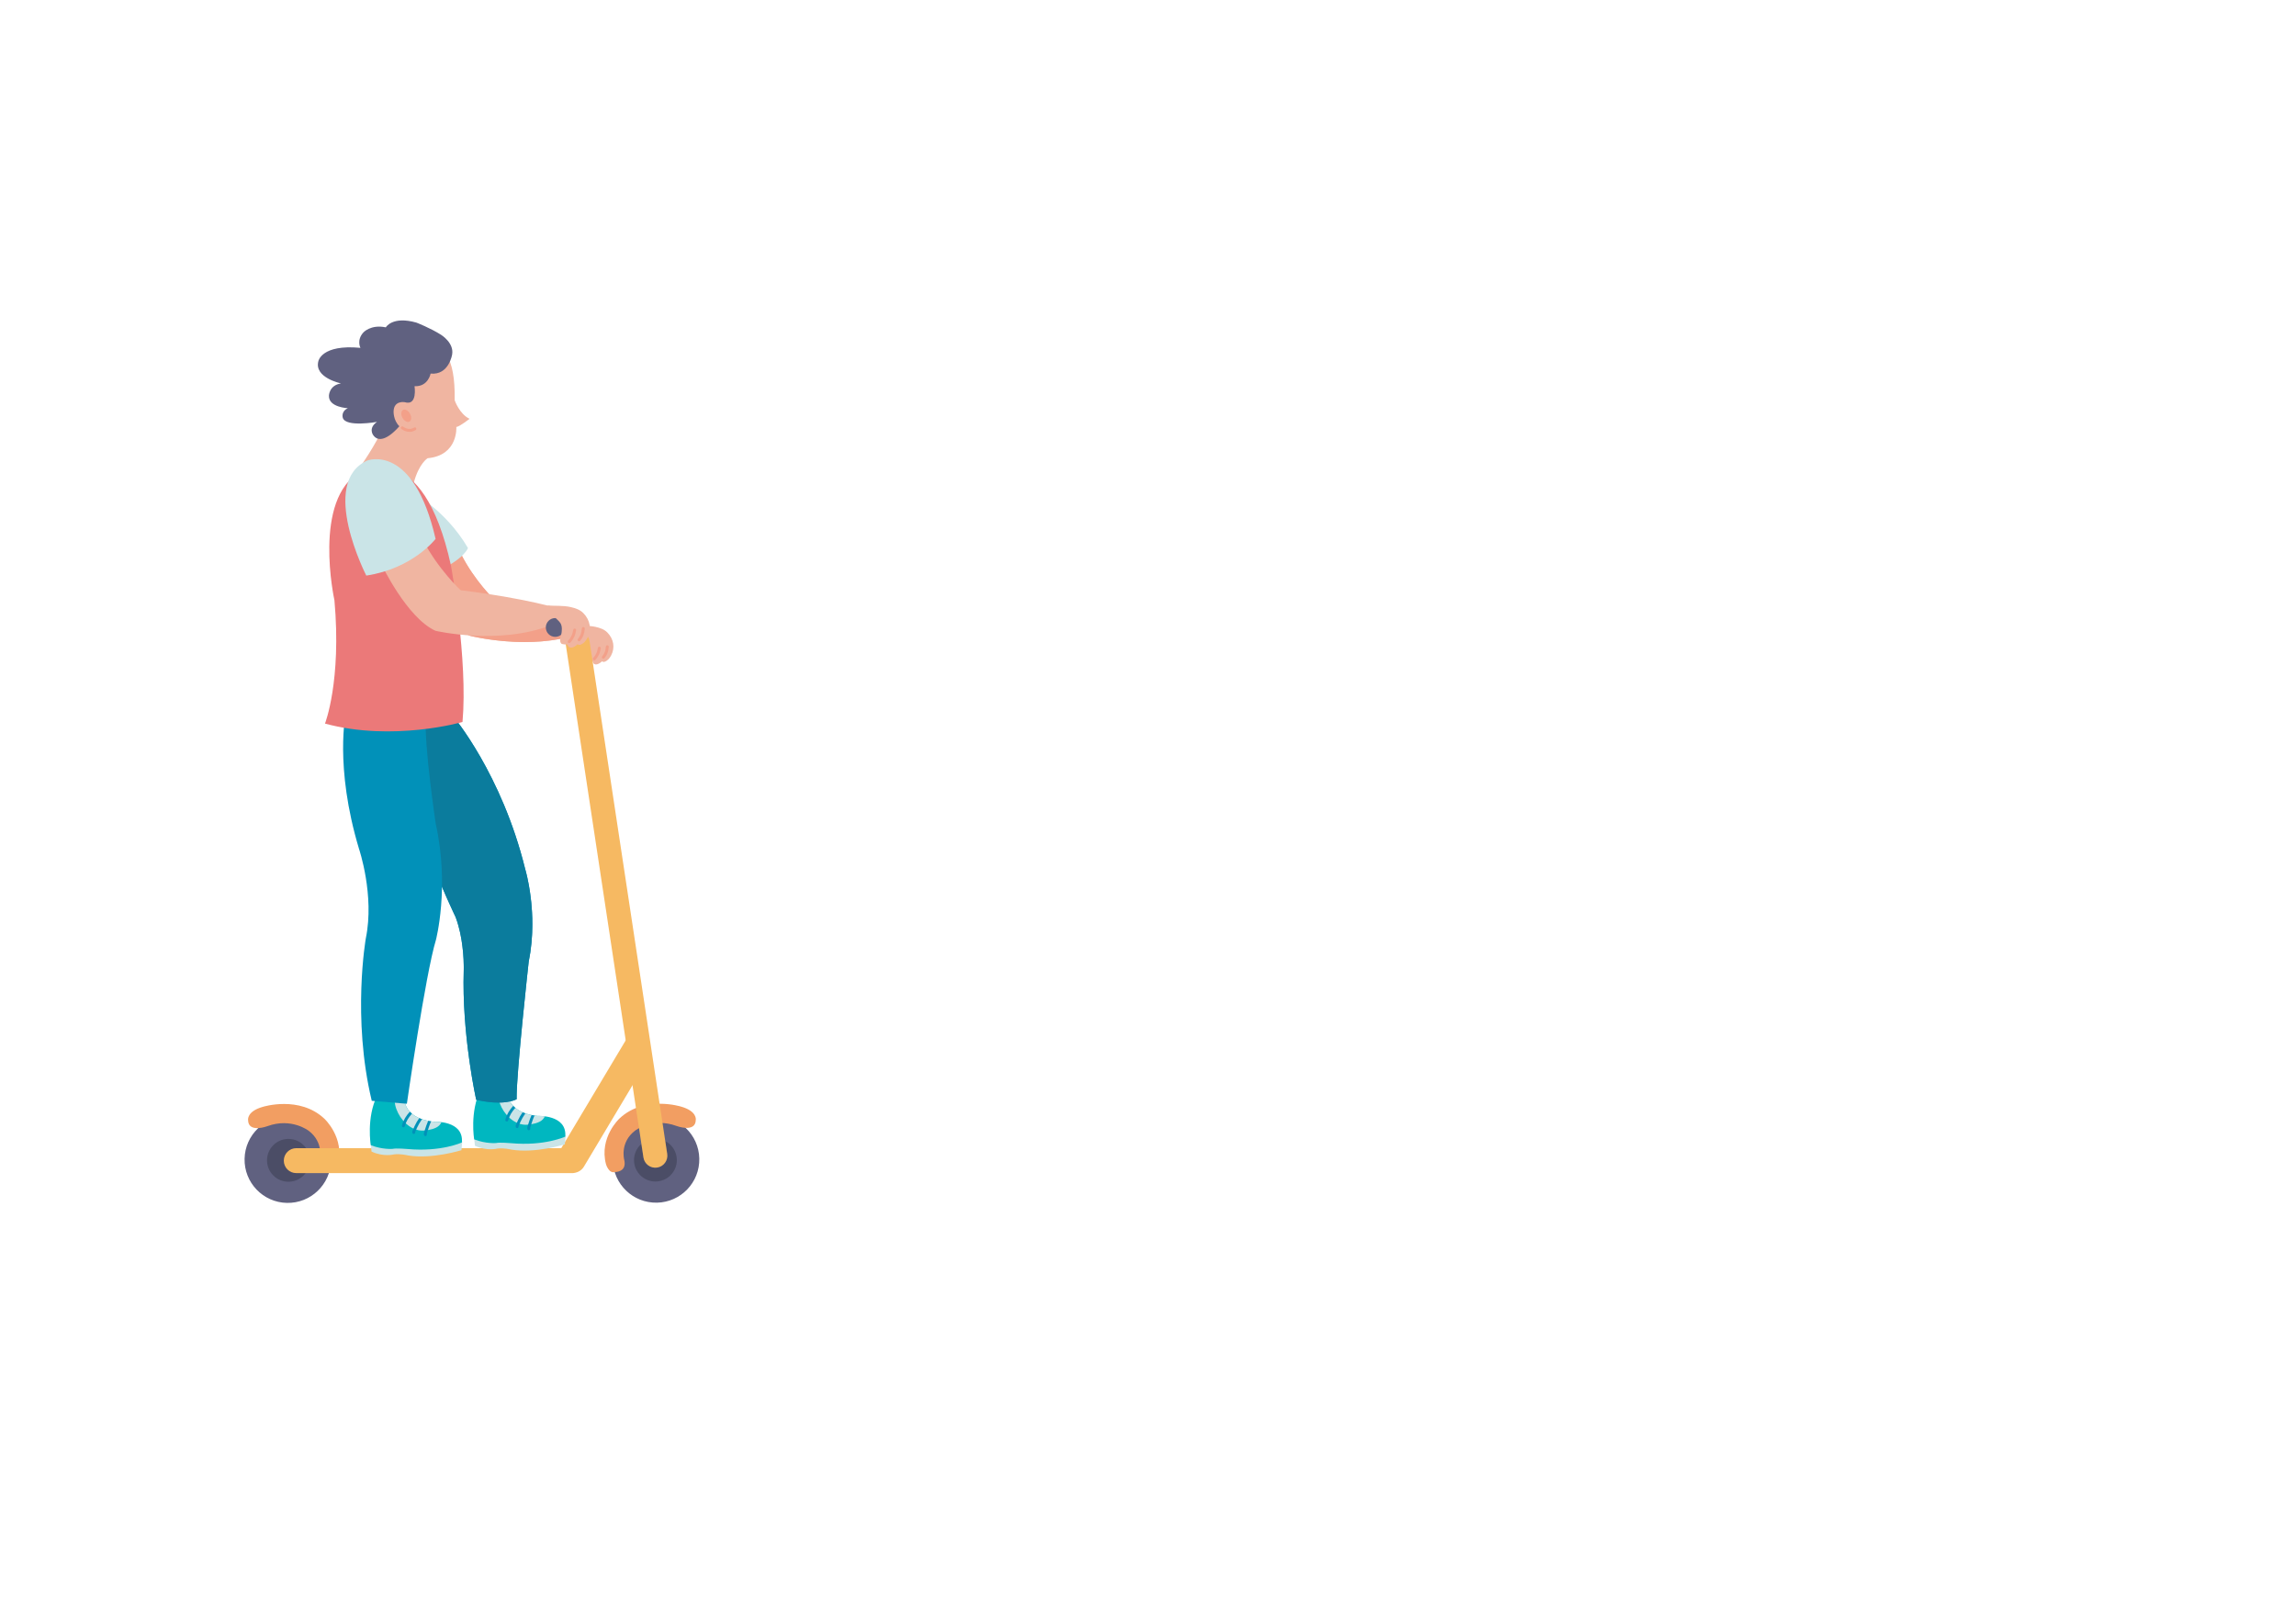 <?xml version="1.0" encoding="UTF-8"?>
<!DOCTYPE svg PUBLIC "-//W3C//DTD SVG 1.1//EN" "http://www.w3.org/Graphics/SVG/1.1/DTD/svg11.dtd">
<!-- Creator: CorelDRAW 2020 (64-Bit) -->
<svg xmlns="http://www.w3.org/2000/svg" xml:space="preserve" width="11.693in" height="8.268in" version="1.1" style="shape-rendering:geometricPrecision; text-rendering:geometricPrecision; image-rendering:optimizeQuality; fill-rule:evenodd; clip-rule:evenodd"
viewBox="0 0 11692.91 8267.72"
 xmlns:xlink="http://www.w3.org/1999/xlink"
 xmlns:xodm="http://www.corel.com/coreldraw/odm/2003">
 <defs>
  <style type="text/css">
   <![CDATA[
    .fil1 {fill:#F3A089;fill-rule:nonzero}
    .fil6 {fill:#F6B962;fill-rule:nonzero}
    .fil5 {fill:#F29E62;fill-rule:nonzero}
    .fil0 {fill:#F0B5A1;fill-rule:nonzero}
    .fil10 {fill:#EB7979;fill-rule:nonzero}
    .fil2 {fill:#CAE4E7;fill-rule:nonzero}
    .fil3 {fill:#606180;fill-rule:nonzero}
    .fil4 {fill:#4B4D66;fill-rule:nonzero}
    .fil7 {fill:#00B7C0;fill-rule:nonzero}
    .fil8 {fill:#0191B9;fill-rule:nonzero}
    .fil9 {fill:#0B7C9D;fill-rule:nonzero}
   ]]>
  </style>
 </defs>
 <g id="Layer_x0020_1">
  <path class="fil0" d="M2144.99 2923.85c0,0 113.07,249.64 247.65,313.22 0,0 300.5,77.7 554.59,-8.8 0,0 60.03,-30.38 42.31,-72.33 0,0 -157.14,-53.63 -470.48,-100.9 0,0 -102.83,-97.38 -172.04,-235.63l-202.02 104.44z"/>
  <path class="fil1" d="M2672.69 3269.13c-156.04,0 -280.06,-32.06 -280.06,-32.06 -134.57,-63.58 -247.65,-313.22 -247.65,-313.22l202.02 -104.44c69.21,138.25 172.04,235.63 172.04,235.63 113.97,17.19 207.28,35.24 279.86,51.22 6.2,25.96 43.03,46.9 55.32,66.78 10.2,16.47 7.68,41.97 3.63,60.07 -1.22,5.37 -3.44,12.54 -4.51,19.82 -61.52,11.88 -123.24,16.21 -180.65,16.21z"/>
  <path class="fil2" d="M2095.83 2506.2c0,0 170.94,85.78 287.37,284.08 0,0 -15.86,53.26 -155.3,118.61 0,0 -143.85,-272.97 -132.08,-402.69z"/>
  <path class="fil0" d="M2921.61 3184.41c36.75,2.78 76.37,-0.6 112.29,7.71 22.18,5.13 43.26,12.04 59.51,28.68 31.71,32.48 40.13,77.09 18.49,117.39 -7.54,14.06 -18.22,26.96 -34.13,31.81 -6.04,1.86 -12.1,-2.65 -12.1,-2.65 0,0 -14.67,15.36 -30.04,15.79 -15.38,0.44 -16.78,-14.22 -16.78,-14.22 0,0 -25.4,-0.57 -29.63,-4.65 -10.47,-10.29 -3.32,-29.61 -0.82,-40.74 3.76,-16.72 6.1,-40.33 -3.35,-55.58 -13.65,-22.07 -59.94,-45.56 -50.86,-76.78l-12.59 -6.75z"/>
  <path class="fil1" d="M3026.23 3362.38c-1.9,0 -3.79,-0.72 -5.25,-2.17 -2.9,-2.9 -2.9,-7.59 0,-10.51 6.56,-6.57 12.21,-15.08 17.31,-26.06 2.2,-4.75 3.37,-10.18 4.62,-15.93 0.67,-3.17 1.36,-6.3 2.21,-9.41 0.92,-3.31 3.92,-5.44 7.18,-5.44 0.65,0 1.31,0.08 1.96,0.25 3.96,1.1 6.28,5.18 5.2,9.14 -0.79,2.83 -1.4,5.72 -2.03,8.61 -1.36,6.28 -2.75,12.78 -5.67,19.04 -5.83,12.57 -12.46,22.47 -20.26,30.31 -1.46,1.46 -3.35,2.18 -5.26,2.18z"/>
  <path class="fil1" d="M3072.78 3353.85c-1.69,0 -3.4,-0.58 -4.79,-1.75 -3.14,-2.67 -3.53,-7.35 -0.87,-10.48 11.48,-13.58 16.79,-27.82 18.32,-49.11 0.28,-3.86 3.37,-6.92 7.24,-6.92 0.24,0 0.47,0 0.69,0.03 4.1,0.29 7.18,3.85 6.87,7.93 -1.72,24.42 -8.25,41.67 -21.78,57.68 -1.47,1.72 -3.57,2.63 -5.68,2.63z"/>
  <path class="fil3" d="M1245.58 5900.14c2.6,-121.56 103.24,-217.96 224.8,-215.37 121.55,2.62 217.97,103.22 215.37,224.78 -2.59,121.54 -103.23,217.96 -224.79,215.37 -121.54,-2.62 -217.97,-103.24 -215.38,-224.78z"/>
  <path class="fil4" d="M1468.95 6017.19c-60.25,0 -109.08,-48.82 -109.08,-109.06 0,-60.25 48.83,-109.06 109.08,-109.06 60.25,0 109.09,48.81 109.09,109.06 0,60.24 -48.84,109.06 -109.09,109.06z"/>
  <path class="fil5" d="M1263.44 5702.61c0,0 -7.56,-43.46 74.87,-66.8 0,0 186.69,-59.03 313.65,60.38 0,0 104.98,96.63 68.72,233.27 0,0 -14.54,49.09 -45.7,39.32 0,0 -63.09,2.03 -46.77,-63.83 0,0 23.01,-87.13 -55.78,-146.94 0,0 -87.87,-68.9 -210.81,-23.72 0,0 -97.93,36.76 -98.19,-31.67z"/>
  <path class="fil3" d="M3561.3 5898.99c-2.6,-121.57 -103.25,-217.98 -224.79,-215.39 -121.56,2.62 -217.99,103.22 -215.39,224.79 2.61,121.54 103.25,217.96 224.81,215.36 121.54,-2.61 217.97,-103.23 215.37,-224.76z"/>
  <path class="fil4" d="M3337.93 6016.03c-60.25,0 -109.08,-48.83 -109.08,-109.07 0,-32.87 14.56,-62.37 37.58,-82.35l10.44 68.97c4.59,30.33 30.68,52.11 60.44,52.11 3.04,0 6.12,-0.24 9.22,-0.7 33.42,-5.08 56.4,-36.26 51.33,-69.71l-9.88 -65.24c35.06,18.14 59.02,54.74 59.02,96.91 0,60.24 -48.83,109.07 -109.08,109.07z"/>
  <path class="fil5" d="M3543.44 5701.45c0,0 7.56,-43.46 -74.87,-66.8 0,0 -186.68,-59.02 -313.65,60.4 0,0 -104.98,96.61 -68.72,233.26 0,0 14.54,49.08 45.69,39.31 0,0 63.08,2.03 46.78,-63.82 0,0 -23.02,-87.14 55.78,-146.96 0,0 87.86,-68.9 210.81,-23.72 0,0 97.93,36.78 98.19,-31.67z"/>
  <path class="fil6" d="M2932.76 3213.02c33.43,-5.07 64.61,17.93 69.67,51.33l395.44 2610.93c5.07,33.45 -17.92,64.63 -51.33,69.71 -33.42,5.05 -64.6,-17.97 -69.67,-51.41l-395.44 -2610.89c-5.07,-33.41 17.93,-64.59 51.33,-69.67z"/>
  <path class="fil6" d="M3237.76 5262.2c-23.19,0.69 -30.67,0.77 -44.09,23.2l-335.31 560.82 -1349.62 0c-35.06,0 -63.41,28.56 -63.41,63.62 0,35.05 28.36,63.4 63.41,63.4l1408.22 0c2.11,0 19.5,-1.27 34.15,-10.28 14.65,-8.98 21.06,-20.06 24.46,-25.81l269.97 -452.01c21.5,-35.94 31.68,-96.68 23.33,-150.07 -2.38,-15.08 -13.47,-62.66 -31.11,-72.88z"/>
  <path class="fil2" d="M2418.65 5833.87l-4.89 -50.01 466.96 -2.61 -4.13 45.49c0,0 -150.78,47.39 -272.98,26.68 0,0 -38.73,-9.6 -70.94,-5.09 0,0 -52.15,14.19 -114.02,-14.45z"/>
  <path class="fil7" d="M2414.83 5801.41c0,0 -23.72,-138.55 32.62,-253.46l137.84 -1.5c0,0 -20,117.12 151.95,135.68 0,0 151.18,-8.19 141.54,105.26 0,0 -104.96,49.15 -276.77,33.39 0,0 -58.39,-5.04 -75.69,-0.72 0,0 -51.97,4.67 -111.5,-18.66z"/>
  <path class="fil2" d="M2542.35 5546.92c-1.26,2.73 -2.33,5.53 -3.15,8.4 -7.68,26.83 3.21,59.57 15.01,82.94 24.96,49.43 76.21,94.39 134.56,88.31 23.1,-2.39 57.85,-8.4 75,-26.26 3.93,-4.09 8.59,-9.95 10.8,-16.29 -21.29,-2.75 -37.33,-1.88 -37.33,-1.88 -171.96,-18.56 -151.95,-135.68 -151.95,-135.68l-42.94 0.46z"/>
  <path class="fil8" d="M2580.88 5710.23l-1.93 -0.24c-3.95,-1.05 -6.31,-5.14 -5.25,-9.11 7.33,-27.56 20.79,-48.56 39.82,-69.92 3.23,3.48 6.83,6.9 10.8,10.23 -17.42,19.63 -29.69,38.85 -36.26,63.54 -0.89,3.32 -3.9,5.5 -7.18,5.5z"/>
  <path class="fil8" d="M2633.78 5744.01c-4.09,0 -7.41,-3.3 -7.43,-7.39 -0.27,-2.22 -0.6,-4.76 0.58,-7.56l1.54 -3.58c6,-13.92 12.21,-28.33 20.14,-41.84 4.05,-6.86 8.35,-13.54 12.78,-20.06 4.49,1.94 9.22,3.79 14.24,5.51 -4.98,7.22 -9.78,14.56 -14.21,22.07 -7.46,12.7 -13.47,26.68 -19.31,40.19l-1.11 2.59 0.19 2.64c0,4.11 -3.32,7.42 -7.42,7.42z"/>
  <path class="fil8" d="M2692.96 5754.87l-0.33 0c-4.1,-0.19 -7.28,-3.67 -7.1,-7.75l-0.03 -2.36c-0.09,-2.33 -0.19,-5.25 0.8,-8.35l2.67 -8.44c5.29,-16.76 10.73,-34.03 18.08,-50.45 4.85,0.98 9.89,1.87 15.13,2.67 -7.8,16.6 -13.52,34.72 -19.05,52.24l-2.68 8.52 -0.09 3.26 0.03 3.54c-0.18,4.01 -3.46,7.12 -7.42,7.12z"/>
  <path class="fil8" d="M2425.15 5599.91c0,0 -74.16,-330.96 -63.39,-662.43 0,0 5.04,-144.78 -41.87,-268.97 0,0 -275.73,-560.59 -293.2,-973.26l281.29 -47.92c0,0 247.24,292.28 366.52,777.22 0,0 68.56,223.93 18.15,470.92 0,0 -65.16,586.83 -61.46,701.5 0,0 -62.56,36.5 -206.04,2.94z"/>
  <path class="fil9" d="M2537.21 5614.09l0.11 0 0.11 0 0.11 0 0.11 0 0.11 0 0.11 0 0.11 0 0.11 0 0.11 0 0.11 0 0.11 0 0.11 0c1.85,-0.01 3.67,-0.02 5.45,-0.06 22.14,-0.41 39.83,-2.86 53.33,-5.76 23.05,-4.97 33.91,-11.31 33.91,-11.31 -0.11,-3.2 -0.15,-6.75 -0.15,-10.65 0.03,-136.23 61.61,-690.85 61.61,-690.85 13.53,-66.33 18.49,-131 18.5,-190.11 0.03,-161 -36.65,-280.81 -36.65,-280.81 -119.29,-484.94 -366.52,-777.22 -366.52,-777.22l-281.29 47.92c17.47,412.68 293.2,973.26 293.2,973.26 38.62,102.24 42.03,218.43 42.03,256.3 0,8.14 -0.16,12.67 -0.16,12.67 -0.73,22.33 -1.06,44.67 -1.07,66.89 -0.04,307.67 64.46,595.54 64.46,595.54 45.19,10.57 82.35,14.18 112.06,14.18z"/>
  <path class="fil2" d="M1892.13 5863.57l-4.89 -50.02 466.97 -2.61 -4.14 45.49c0,0 -150.77,47.4 -272.97,26.69 0,0 -38.74,-9.61 -70.94,-5.11 0,0 -52.15,14.2 -114.02,-14.44z"/>
  <path class="fil7" d="M1888.32 5831.11c0,0 -23.73,-138.55 32.61,-253.46l137.85 -1.5c0,0 -20.01,117.14 151.95,135.68 0,0 151.19,-8.18 141.54,105.28 0,0 -104.96,49.15 -276.77,33.39 0,0 -58.39,-5.04 -75.69,-0.74 0,0 -51.97,4.68 -111.49,-18.65z"/>
  <path class="fil2" d="M2015.84 5576.63c-1.26,2.73 -2.33,5.54 -3.15,8.41 -7.67,26.82 3.21,59.57 15.01,82.92 24.96,49.46 76.22,94.42 134.56,88.32 23.1,-2.37 57.85,-8.4 75.02,-26.26 3.93,-4.08 8.59,-9.94 10.79,-16.28 -21.29,-2.75 -37.33,-1.89 -37.33,-1.89 -171.96,-18.54 -151.95,-135.68 -151.95,-135.68l-42.94 0.47z"/>
  <path class="fil8" d="M2054.36 5739.95l-1.93 -0.25c-3.96,-1.05 -6.31,-5.14 -5.26,-9.09 7.34,-27.56 20.8,-48.59 39.82,-69.94 3.23,3.48 6.83,6.9 10.8,10.23 -17.42,19.63 -29.7,38.85 -36.26,63.52 -0.89,3.33 -3.89,5.52 -7.17,5.52z"/>
  <path class="fil8" d="M2107.27 5773.72c-4.09,0 -7.41,-3.31 -7.43,-7.4 -0.27,-2.21 -0.59,-4.76 0.59,-7.57l1.54 -3.56c6.01,-13.93 12.21,-28.33 20.14,-41.85 4.05,-6.86 8.35,-13.54 12.78,-20.05 4.49,1.94 9.22,3.78 14.24,5.51 -4.99,7.22 -9.78,14.56 -14.21,22.07 -7.46,12.7 -13.48,26.69 -19.3,40.18l-1.12 2.61 0.2 2.63c0,4.09 -3.33,7.43 -7.43,7.43z"/>
  <path class="fil8" d="M2166.44 5784.58l-0.34 0c-4.09,-0.2 -7.28,-3.66 -7.09,-7.76l-0.03 -2.36c-0.09,-2.33 -0.2,-5.26 0.79,-8.33l2.67 -8.46c5.28,-16.75 10.73,-34.03 18.08,-50.45 4.85,0.98 9.89,1.87 15.13,2.67 -7.8,16.58 -13.52,34.72 -19.04,52.24l-2.69 8.51 -0.1 3.26 0.03 3.56c-0.17,3.99 -3.46,7.11 -7.41,7.11z"/>
  <path class="fil8" d="M1761.54 3629.07c0,0 -60.06,271.65 67.06,693.92 0,0 79.72,234.89 34.47,454.67 0,0 -71.1,405.06 30.17,827.32l178.82 15.09c0,0 95.09,-661.53 147.94,-833.81 0,0 70.93,-269.58 -1.04,-592.53 0,0 -58.88,-394.9 -50.1,-531.42l-407.33 -33.24z"/>
  <path class="fil0" d="M1825.72 2390.07c0,0 92.83,-130.72 129.78,-223.56 0,0 -28.41,-251.03 90.94,-330.6 0,0 277.54,-257.65 269.04,201.78 0,0 23.67,70.1 75.78,94.72 0,0 -50.22,39.78 -67.28,41.68 0,0 10.66,144.54 -146.4,159.07 0,0 -44.11,26.89 -69.93,123.72 0,0 -195.15,-9.62 -281.93,-66.82z"/>
  <path class="fil3" d="M2033.78 2170.16c0,0 -89.41,109.21 -133.55,44.71 0,0 -26.03,-35.09 19.81,-66.78 0,0 -159.57,28.86 -174.29,-20.94 0,0 -10.57,-31.82 25.8,-48.83 0,0 -98.72,-3.78 -96.37,-63.78 0,0 0.94,-52.91 61.41,-62.35 0,0 -137.47,-28.82 -115.26,-112.91 0,0 15.02,-87.13 214.35,-68.21 0,0 -20.87,-38.99 14.96,-78.41 0,0 37.43,-42.15 114.26,-26 0,0 32.78,-58.96 155.68,-24.14 0,0 70.06,26.85 126.26,62.5 0,0 66.26,40.85 55.83,99.68 0,0 -16.28,106.6 -109.68,97.46 0,0 -12.1,67.49 -81.91,64.24 0,0 16.63,102.06 -50.16,81.33 0,0 -54.25,-10.04 -56.46,45.92 0,0 -2.51,45.39 29.29,76.51z"/>
  <path class="fil1" d="M2077.94 2148.54c-9.69,0 -21.08,-8.11 -28.2,-21.09 -9.02,-16.44 -7.77,-34.48 2.8,-40.29 2.24,-1.22 4.71,-1.8 7.3,-1.8 9.68,0 21.06,8.11 28.19,21.08 9.03,16.44 7.78,34.5 -2.8,40.29 -2.24,1.22 -4.7,1.81 -7.3,1.81z"/>
  <path class="fil1" d="M2085.73 2198.76c-23.06,0 -40.83,-13.76 -41.87,-14.6 -3.22,-2.54 -3.76,-7.18 -1.23,-10.4 1.46,-1.86 3.63,-2.83 5.84,-2.83 1.61,0 3.22,0.52 4.58,1.57 0.81,0.64 14.8,11.33 32.54,11.33 7.31,0 15.26,-1.81 23.18,-6.89 1.24,-0.79 2.63,-1.17 3.99,-1.17 2.45,0 4.85,1.2 6.28,3.41 2.2,3.46 1.2,8.06 -2.26,10.28 -10.72,6.85 -21.35,9.29 -31.06,9.29z"/>
  <path class="fil10" d="M1655.09 3684.28c0,0 84.8,-216.15 48.11,-627.92 0,0 -114.1,-516.14 132.8,-653.93 0,0 315.59,-189.28 460.94,478.67 0,0 86.77,480.57 58.46,795.04 0,0 -353.52,102.14 -700.31,8.14z"/>
  <path class="fil0" d="M1942.54 2873.06c0,0 129.7,273.07 275.48,338.83 0,0 323.11,75.46 590.72,-29.74 0,0 62.86,-35.85 42.42,-81.79 0,0 -169.44,-53.89 -505.13,-95.11 0,0 -113.18,-104.39 -192.03,-255.44l-211.45 123.25z"/>
  <path class="fil2" d="M1865.43 2930.7c0,0 -243.88,-474.81 5.88,-586.15 0,0 234.65,-90.74 347.01,399.24 0,0 -114.77,150.9 -352.89,186.92z"/>
  <path class="fil3" d="M2779.67 3194.83c0,-26.39 21.43,-47.82 47.85,-47.82 26.43,0 47.85,21.43 47.85,47.82 0,26.43 -21.42,47.86 -47.85,47.86 -26.42,0 -47.85,-21.43 -47.85,-47.86z"/>
  <path class="fil0" d="M2785.69 3082.83c39.71,3.01 82.5,-0.63 121.28,8.33 23.97,5.53 46.71,12.97 64.28,30.97 34.26,35.08 43.35,83.29 19.98,126.78 -8.17,15.18 -19.69,29.14 -36.87,34.37 -6.51,1.97 -13.04,-2.89 -13.04,-2.89 0,0 -15.88,16.57 -32.47,17.04 -16.59,0.46 -18.11,-15.31 -18.11,-15.31 0,0 -27.43,-0.59 -31.98,-5.07 -11.33,-11.08 -3.6,-31.99 -0.89,-43.96 4.06,-18.09 6.57,-43.59 -3.63,-60.07 -14.74,-23.82 -64.74,-49.18 -54.93,-82.91l-13.61 -7.3z"/>
  <path class="fil1" d="M2898.7 3274.44c-1.9,0 -3.8,-0.72 -5.26,-2.18 -2.89,-2.9 -2.89,-7.61 0.02,-10.5 7.08,-7.08 13.24,-16.33 18.8,-28.28 2.42,-5.23 3.7,-11.15 5.04,-17.39 0.72,-3.38 1.46,-6.75 2.37,-10.06 0.91,-3.32 3.89,-5.46 7.17,-5.46 0.65,0 1.3,0.08 1.96,0.25 3.96,1.09 6.28,5.19 5.21,9.14 -0.85,3.04 -1.52,6.17 -2.18,9.26 -1.46,6.76 -2.97,13.75 -6.08,20.5 -6.33,13.58 -13.46,24.21 -21.79,32.53 -1.44,1.46 -3.35,2.18 -5.25,2.18z"/>
  <path class="fil1" d="M2948.96 3265.23c-1.7,0 -3.39,-0.57 -4.79,-1.75 -3.13,-2.64 -3.53,-7.33 -0.87,-10.46 12.51,-14.82 18.28,-30.29 19.93,-53.39 0.28,-3.93 3.51,-6.92 7.44,-6.92 0.17,0 0.33,0.02 0.5,0.02 4.09,0.29 7.17,3.85 6.87,7.94 -1.86,26.19 -8.86,44.72 -23.4,61.92 -1.46,1.75 -3.56,2.64 -5.68,2.64z"/>
 </g>
</svg>
